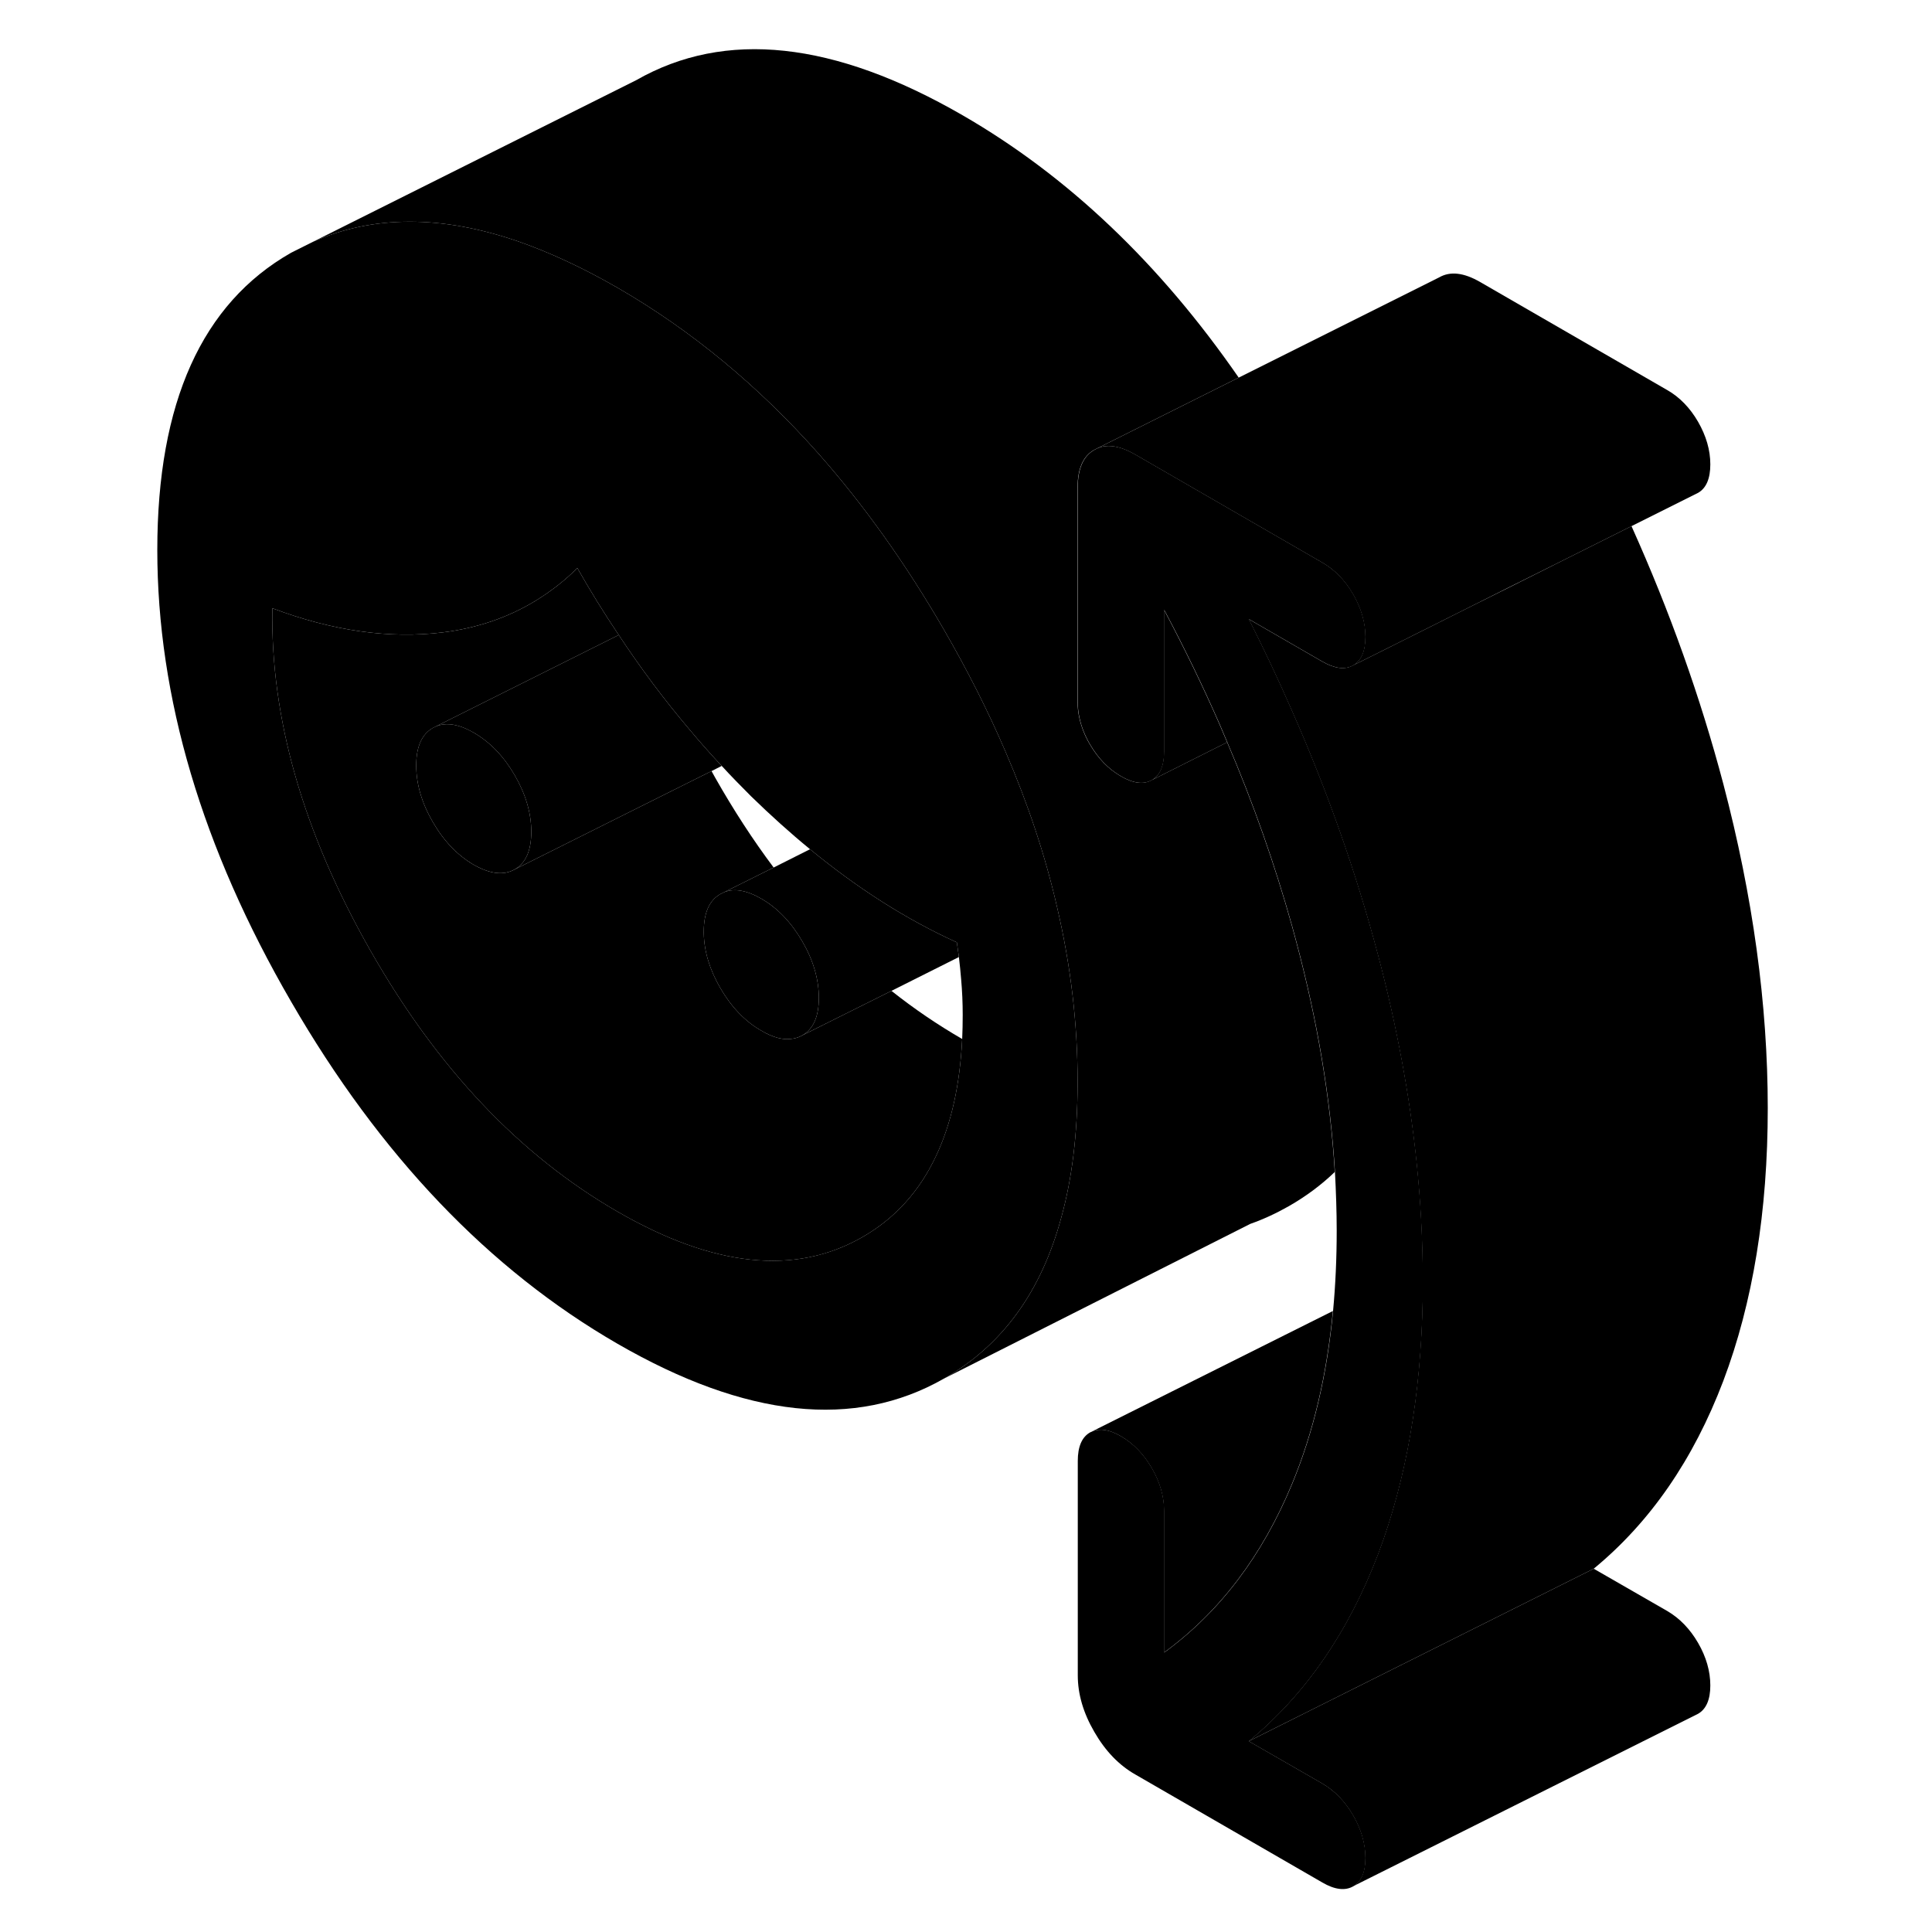 <svg width="48" height="48" viewBox="0 0 98 112" xmlns="http://www.w3.org/2000/svg" stroke-width="1px"
     stroke-linecap="round" stroke-linejoin="round">
    <path d="M22.839 44.94C22.199 43.84 21.409 43.02 20.459 42.47C19.519 41.93 18.729 41.84 18.089 42.2C17.449 42.57 17.129 43.29 17.129 44.37C17.129 45.45 17.449 46.55 18.089 47.65C18.729 48.76 19.519 49.58 20.459 50.13C21.409 50.67 22.199 50.76 22.839 50.4C23.479 50.03 23.799 49.31 23.799 48.22C23.799 47.13 23.479 46.05 22.839 44.94ZM22.839 44.94C22.199 43.84 21.409 43.02 20.459 42.47C19.519 41.93 18.729 41.84 18.089 42.2C17.449 42.57 17.129 43.29 17.129 44.37C17.129 45.45 17.449 46.55 18.089 47.65C18.729 48.76 19.519 49.58 20.459 50.13C21.409 50.67 22.199 50.76 22.839 50.4C23.479 50.03 23.799 49.31 23.799 48.22C23.799 47.13 23.479 46.05 22.839 44.94ZM22.839 44.94C22.199 43.84 21.409 43.02 20.459 42.47C19.519 41.93 18.729 41.84 18.089 42.2C17.449 42.57 17.129 43.29 17.129 44.37C17.129 45.45 17.449 46.55 18.089 47.65C18.729 48.76 19.519 49.58 20.459 50.13C21.409 50.67 22.199 50.76 22.839 50.4C23.479 50.03 23.799 49.31 23.799 48.22C23.799 47.13 23.479 46.05 22.839 44.94ZM22.839 44.94C22.199 43.84 21.409 43.02 20.459 42.47C19.519 41.93 18.729 41.84 18.089 42.2C17.449 42.57 17.129 43.29 17.129 44.37C17.129 45.45 17.449 46.55 18.089 47.65C18.729 48.76 19.519 49.58 20.459 50.13C21.409 50.67 22.199 50.76 22.839 50.4C23.479 50.03 23.799 49.31 23.799 48.22C23.799 47.13 23.479 46.05 22.839 44.94ZM22.839 44.94C22.199 43.84 21.409 43.02 20.459 42.47C19.519 41.93 18.729 41.84 18.089 42.2C17.449 42.57 17.129 43.29 17.129 44.37C17.129 45.45 17.449 46.55 18.089 47.65C18.729 48.76 19.519 49.58 20.459 50.13C21.409 50.67 22.199 50.76 22.839 50.4C23.479 50.03 23.799 49.31 23.799 48.22C23.799 47.13 23.479 46.05 22.839 44.94ZM22.839 44.94C22.199 43.84 21.409 43.02 20.459 42.47C19.519 41.93 18.729 41.84 18.089 42.2C17.449 42.57 17.129 43.29 17.129 44.37C17.129 45.45 17.449 46.55 18.089 47.65C18.729 48.76 19.519 49.58 20.459 50.13C21.409 50.67 22.199 50.76 22.839 50.4C23.479 50.03 23.799 49.31 23.799 48.22C23.799 47.13 23.479 46.05 22.839 44.94ZM22.839 44.94C22.199 43.84 21.409 43.02 20.459 42.47C19.519 41.93 18.729 41.84 18.089 42.2C17.449 42.57 17.129 43.29 17.129 44.37C17.129 45.45 17.449 46.55 18.089 47.65C18.729 48.76 19.519 49.58 20.459 50.13C21.409 50.67 22.199 50.76 22.839 50.4C23.479 50.03 23.799 49.31 23.799 48.22C23.799 47.13 23.479 46.05 22.839 44.94ZM22.839 44.94C22.199 43.84 21.409 43.02 20.459 42.47C19.519 41.93 18.729 41.84 18.089 42.2C17.449 42.57 17.129 43.29 17.129 44.37C17.129 45.45 17.449 46.55 18.089 47.65C18.729 48.76 19.519 49.58 20.459 50.13C21.409 50.67 22.199 50.76 22.839 50.4C23.479 50.03 23.799 49.31 23.799 48.22C23.799 47.13 23.479 46.05 22.839 44.94ZM22.839 44.94C22.199 43.84 21.409 43.02 20.459 42.47C19.519 41.93 18.729 41.84 18.089 42.2C17.449 42.57 17.129 43.29 17.129 44.37C17.129 45.45 17.449 46.55 18.089 47.65C18.729 48.76 19.519 49.58 20.459 50.13C21.409 50.67 22.199 50.76 22.839 50.4C23.479 50.03 23.799 49.31 23.799 48.22C23.799 47.13 23.479 46.05 22.839 44.94ZM22.839 44.94C22.199 43.84 21.409 43.02 20.459 42.47C19.519 41.93 18.729 41.84 18.089 42.2C17.449 42.57 17.129 43.29 17.129 44.37C17.129 45.45 17.449 46.55 18.089 47.65C18.729 48.76 19.519 49.58 20.459 50.13C21.409 50.67 22.199 50.76 22.839 50.4C23.479 50.03 23.799 49.31 23.799 48.22C23.799 47.13 23.479 46.05 22.839 44.94ZM22.839 44.94C22.199 43.84 21.409 43.02 20.459 42.47C19.519 41.93 18.729 41.84 18.089 42.2C17.449 42.57 17.129 43.29 17.129 44.37C17.129 45.45 17.449 46.55 18.089 47.65C18.729 48.76 19.519 49.58 20.459 50.13C21.409 50.67 22.199 50.76 22.839 50.4C23.479 50.03 23.799 49.31 23.799 48.22C23.799 47.13 23.479 46.05 22.839 44.94ZM22.839 44.94C22.199 43.84 21.409 43.02 20.459 42.47C19.519 41.93 18.729 41.84 18.089 42.2C17.449 42.57 17.129 43.29 17.129 44.37C17.129 45.45 17.449 46.55 18.089 47.65C18.729 48.76 19.519 49.58 20.459 50.13C21.409 50.67 22.199 50.76 22.839 50.4C23.479 50.03 23.799 49.31 23.799 48.22C23.799 47.13 23.479 46.05 22.839 44.94ZM22.839 44.94C22.199 43.84 21.409 43.02 20.459 42.47C19.519 41.93 18.729 41.84 18.089 42.2C17.449 42.57 17.129 43.29 17.129 44.37C17.129 45.45 17.449 46.55 18.089 47.65C18.729 48.76 19.519 49.58 20.459 50.13C21.409 50.67 22.199 50.76 22.839 50.4C23.479 50.03 23.799 49.31 23.799 48.22C23.799 47.13 23.479 46.05 22.839 44.94ZM22.839 44.94C22.199 43.84 21.409 43.02 20.459 42.47C19.519 41.93 18.729 41.84 18.089 42.2C17.449 42.57 17.129 43.29 17.129 44.37C17.129 45.45 17.449 46.55 18.089 47.65C18.729 48.76 19.519 49.58 20.459 50.13C21.409 50.67 22.199 50.76 22.839 50.4C23.479 50.03 23.799 49.31 23.799 48.22C23.799 47.13 23.479 46.05 22.839 44.94ZM22.839 44.94C22.199 43.84 21.409 43.02 20.459 42.47C19.519 41.93 18.729 41.84 18.089 42.2C17.449 42.57 17.129 43.29 17.129 44.37C17.129 45.45 17.449 46.55 18.089 47.65C18.729 48.76 19.519 49.58 20.459 50.13C21.409 50.67 22.199 50.76 22.839 50.4C23.479 50.03 23.799 49.31 23.799 48.22C23.799 47.13 23.479 46.05 22.839 44.94ZM22.839 44.94C22.199 43.84 21.409 43.02 20.459 42.47C19.519 41.93 18.729 41.84 18.089 42.2C17.449 42.57 17.129 43.29 17.129 44.37C17.129 45.45 17.449 46.55 18.089 47.65C18.729 48.76 19.519 49.58 20.459 50.13C21.409 50.67 22.199 50.76 22.839 50.4C23.479 50.03 23.799 49.31 23.799 48.22C23.799 47.13 23.479 46.05 22.839 44.94ZM22.839 44.94C22.199 43.84 21.409 43.02 20.459 42.47C19.519 41.93 18.729 41.84 18.089 42.2C17.449 42.57 17.129 43.29 17.129 44.37C17.129 45.45 17.449 46.55 18.089 47.65C18.729 48.76 19.519 49.58 20.459 50.13C21.409 50.67 22.199 50.76 22.839 50.4C23.479 50.03 23.799 49.31 23.799 48.22C23.799 47.13 23.479 46.05 22.839 44.94ZM22.839 44.94C22.199 43.84 21.409 43.02 20.459 42.47C19.519 41.93 18.729 41.84 18.089 42.2C17.449 42.57 17.129 43.29 17.129 44.37C17.129 45.45 17.449 46.55 18.089 47.65C18.729 48.76 19.519 49.58 20.459 50.13C21.409 50.67 22.199 50.76 22.839 50.4C23.479 50.03 23.799 49.31 23.799 48.22C23.799 47.13 23.479 46.05 22.839 44.94ZM22.839 44.94C22.199 43.84 21.409 43.02 20.459 42.47C19.519 41.93 18.729 41.84 18.089 42.2C17.449 42.57 17.129 43.29 17.129 44.37C17.129 45.45 17.449 46.55 18.089 47.65C18.729 48.76 19.519 49.58 20.459 50.13C21.409 50.67 22.199 50.76 22.839 50.4C23.479 50.03 23.799 49.31 23.799 48.22C23.799 47.13 23.479 46.05 22.839 44.94ZM22.839 44.94C22.199 43.84 21.409 43.02 20.459 42.47C19.519 41.93 18.729 41.84 18.089 42.2C17.449 42.57 17.129 43.29 17.129 44.37C17.129 45.45 17.449 46.55 18.089 47.65C18.729 48.76 19.519 49.58 20.459 50.13C21.409 50.67 22.199 50.76 22.839 50.4C23.479 50.03 23.799 49.31 23.799 48.22C23.799 47.13 23.479 46.05 22.839 44.94ZM22.839 44.94C22.199 43.84 21.409 43.02 20.459 42.47C19.519 41.93 18.729 41.84 18.089 42.2C17.449 42.57 17.129 43.29 17.129 44.37C17.129 45.45 17.449 46.55 18.089 47.65C18.729 48.76 19.519 49.58 20.459 50.13C21.409 50.67 22.199 50.76 22.839 50.4C23.479 50.03 23.799 49.31 23.799 48.22C23.799 47.13 23.479 46.05 22.839 44.94ZM22.839 44.94C22.199 43.84 21.409 43.02 20.459 42.47C19.519 41.93 18.729 41.84 18.089 42.2C17.449 42.57 17.129 43.29 17.129 44.37C17.129 45.45 17.449 46.55 18.089 47.65C18.729 48.76 19.519 49.58 20.459 50.13C21.409 50.67 22.199 50.76 22.839 50.4C23.479 50.03 23.799 49.31 23.799 48.22C23.799 47.13 23.479 46.05 22.839 44.94ZM22.839 44.94C22.199 43.84 21.409 43.02 20.459 42.47C19.519 41.93 18.729 41.84 18.089 42.2C17.449 42.57 17.129 43.29 17.129 44.37C17.129 45.45 17.449 46.55 18.089 47.65C18.729 48.76 19.519 49.58 20.459 50.13C21.409 50.67 22.199 50.76 22.839 50.4C23.479 50.03 23.799 49.31 23.799 48.22C23.799 47.13 23.479 46.05 22.839 44.94ZM22.839 44.94C22.199 43.84 21.409 43.02 20.459 42.47C19.519 41.93 18.729 41.84 18.089 42.2C17.449 42.57 17.129 43.29 17.129 44.37C17.129 45.45 17.449 46.55 18.089 47.65C18.729 48.76 19.519 49.58 20.459 50.13C21.409 50.67 22.199 50.76 22.839 50.4C23.479 50.03 23.799 49.31 23.799 48.22C23.799 47.13 23.479 46.05 22.839 44.94ZM22.839 44.94C22.199 43.84 21.409 43.02 20.459 42.47C19.519 41.93 18.729 41.84 18.089 42.2C17.449 42.57 17.129 43.29 17.129 44.37C17.129 45.45 17.449 46.55 18.089 47.65C18.729 48.76 19.519 49.58 20.459 50.13C21.409 50.67 22.199 50.76 22.839 50.4C23.479 50.03 23.799 49.31 23.799 48.22C23.799 47.13 23.479 46.05 22.839 44.94ZM22.839 44.94C22.199 43.84 21.409 43.02 20.459 42.47C19.519 41.93 18.729 41.84 18.089 42.2C17.449 42.57 17.129 43.29 17.129 44.37C17.129 45.45 17.449 46.55 18.089 47.65C18.729 48.76 19.519 49.58 20.459 50.13C21.409 50.67 22.199 50.76 22.839 50.4C23.479 50.03 23.799 49.31 23.799 48.22C23.799 47.13 23.479 46.05 22.839 44.94ZM22.839 44.94C22.199 43.84 21.409 43.02 20.459 42.47C19.519 41.93 18.729 41.84 18.089 42.2C17.449 42.57 17.129 43.29 17.129 44.37C17.129 45.45 17.449 46.55 18.089 47.65C18.729 48.76 19.519 49.58 20.459 50.13C21.409 50.67 22.199 50.76 22.839 50.4C23.479 50.03 23.799 49.31 23.799 48.22C23.799 47.13 23.479 46.05 22.839 44.94ZM22.839 44.94C22.199 43.84 21.409 43.02 20.459 42.47C19.519 41.93 18.729 41.84 18.089 42.2C17.449 42.57 17.129 43.29 17.129 44.37C17.129 45.45 17.449 46.55 18.089 47.65C18.729 48.76 19.519 49.58 20.459 50.13C21.409 50.67 22.199 50.76 22.839 50.4C23.479 50.03 23.799 49.31 23.799 48.22C23.799 47.13 23.479 46.05 22.839 44.94ZM22.839 44.94C22.199 43.84 21.409 43.02 20.459 42.47C19.519 41.93 18.729 41.84 18.089 42.2C17.449 42.57 17.129 43.29 17.129 44.37C17.129 45.45 17.449 46.55 18.089 47.65C18.729 48.76 19.519 49.58 20.459 50.13C21.409 50.67 22.199 50.76 22.839 50.4C23.479 50.03 23.799 49.31 23.799 48.22C23.799 47.13 23.479 46.05 22.839 44.94ZM22.839 44.94C22.199 43.84 21.409 43.02 20.459 42.47C19.519 41.93 18.729 41.84 18.089 42.2C17.449 42.57 17.129 43.29 17.129 44.37C17.129 45.45 17.449 46.55 18.089 47.65C18.729 48.76 19.519 49.58 20.459 50.13C21.409 50.67 22.199 50.76 22.839 50.4C23.479 50.03 23.799 49.31 23.799 48.22C23.799 47.13 23.479 46.05 22.839 44.94ZM22.839 44.94C22.199 43.84 21.409 43.02 20.459 42.47C19.519 41.93 18.729 41.84 18.089 42.2C17.449 42.57 17.129 43.29 17.129 44.37C17.129 45.45 17.449 46.55 18.089 47.65C18.729 48.76 19.519 49.58 20.459 50.13C21.409 50.67 22.199 50.76 22.839 50.4C23.479 50.03 23.799 49.31 23.799 48.22C23.799 47.13 23.479 46.05 22.839 44.94ZM22.839 44.94C22.199 43.84 21.409 43.02 20.459 42.47C19.519 41.93 18.729 41.84 18.089 42.2C17.449 42.57 17.129 43.29 17.129 44.37C17.129 45.45 17.449 46.55 18.089 47.65C18.729 48.76 19.519 49.58 20.459 50.13C21.409 50.67 22.199 50.76 22.839 50.4C23.479 50.03 23.799 49.31 23.799 48.22C23.799 47.13 23.479 46.05 22.839 44.94ZM22.839 44.94C22.199 43.84 21.409 43.02 20.459 42.47C19.519 41.93 18.729 41.84 18.089 42.2C17.449 42.57 17.129 43.29 17.129 44.37C17.129 45.45 17.449 46.55 18.089 47.65C18.729 48.76 19.519 49.58 20.459 50.13C21.409 50.67 22.199 50.76 22.839 50.4C23.479 50.03 23.799 49.31 23.799 48.22C23.799 47.13 23.479 46.05 22.839 44.94ZM22.839 44.94C22.199 43.84 21.409 43.02 20.459 42.47C19.519 41.93 18.729 41.84 18.089 42.2C17.449 42.57 17.129 43.29 17.129 44.37C17.129 45.45 17.449 46.55 18.089 47.65C18.729 48.76 19.519 49.58 20.459 50.13C21.409 50.67 22.199 50.76 22.839 50.4C23.479 50.03 23.799 49.31 23.799 48.22C23.799 47.13 23.479 46.05 22.839 44.94ZM22.839 44.94C22.199 43.84 21.409 43.02 20.459 42.47C19.519 41.93 18.729 41.84 18.089 42.2C17.449 42.57 17.129 43.29 17.129 44.37C17.129 45.45 17.449 46.55 18.089 47.65C18.729 48.76 19.519 49.58 20.459 50.13C21.409 50.67 22.199 50.76 22.839 50.4C23.479 50.03 23.799 49.31 23.799 48.22C23.799 47.13 23.479 46.05 22.839 44.94ZM22.839 44.94C22.199 43.84 21.409 43.02 20.459 42.47C19.519 41.93 18.729 41.84 18.089 42.2C17.449 42.57 17.129 43.29 17.129 44.37C17.129 45.45 17.449 46.55 18.089 47.65C18.729 48.76 19.519 49.58 20.459 50.13C21.409 50.67 22.199 50.76 22.839 50.4C23.479 50.03 23.799 49.31 23.799 48.22C23.799 47.13 23.479 46.05 22.839 44.94ZM22.839 44.94C22.199 43.84 21.409 43.02 20.459 42.47C19.519 41.93 18.729 41.84 18.089 42.2C17.449 42.57 17.129 43.29 17.129 44.37C17.129 45.45 17.449 46.55 18.089 47.65C18.729 48.76 19.519 49.58 20.459 50.13C21.409 50.67 22.199 50.76 22.839 50.4C23.479 50.03 23.799 49.31 23.799 48.22C23.799 47.13 23.479 46.05 22.839 44.94ZM75.469 74.69V75.35C75.469 75.05 75.469 74.75 75.469 74.45C75.469 74.53 75.469 74.61 75.469 74.69Z" class="pr-icon-iso-solid-stroke" stroke-linejoin="round"/>
    <path d="M75.469 74.691V75.351C75.469 75.051 75.469 74.751 75.469 74.451C75.469 74.531 75.469 74.611 75.469 74.691ZM59.829 45.181C59.829 45.181 59.789 45.211 59.77 45.221L59.839 45.191H59.829V45.181ZM59.829 45.181C59.829 45.181 59.789 45.211 59.77 45.221L59.839 45.191H59.829V45.181ZM59.829 45.181C59.829 45.181 59.789 45.211 59.77 45.221L59.839 45.191H59.829V45.181ZM59.829 45.181C59.829 45.181 59.789 45.211 59.77 45.221L59.839 45.191H59.829V45.181ZM59.829 45.181C59.829 45.181 59.789 45.211 59.77 45.221L59.839 45.191H59.829V45.181ZM59.829 45.181C59.829 45.181 59.789 45.211 59.77 45.221L59.839 45.191H59.829V45.181ZM59.829 45.181C59.829 45.181 59.789 45.211 59.77 45.221L59.839 45.191H59.829V45.181ZM59.829 45.181C59.829 45.181 59.789 45.211 59.77 45.221L59.839 45.191H59.829V45.181ZM59.829 45.181C59.829 45.181 59.789 45.211 59.77 45.221L59.839 45.191H59.829V45.181ZM59.829 45.181C59.829 45.181 59.789 45.211 59.77 45.221L59.839 45.191H59.829V45.181ZM59.829 45.181C59.829 45.181 59.789 45.211 59.77 45.221L59.839 45.191H59.829V45.181ZM59.829 45.181C59.829 45.181 59.789 45.211 59.77 45.221L59.839 45.191H59.829V45.181ZM59.829 45.181C59.829 45.181 59.789 45.211 59.77 45.221L59.839 45.191H59.829V45.181ZM59.829 45.181C59.829 45.181 59.789 45.211 59.77 45.221L59.839 45.191H59.829V45.181ZM59.829 45.181C59.829 45.181 59.789 45.211 59.77 45.221L59.839 45.191H59.829V45.181ZM59.829 45.181C59.829 45.181 59.789 45.211 59.77 45.221L59.839 45.191H59.829V45.181ZM59.829 45.181C59.829 45.181 59.789 45.211 59.77 45.221L59.839 45.191H59.829V45.181ZM59.829 45.181C59.829 45.181 59.789 45.211 59.77 45.221L59.839 45.191H59.829V45.181ZM59.829 45.181C59.829 45.181 59.789 45.211 59.77 45.221L59.839 45.191H59.829V45.181ZM59.829 45.181C59.829 45.181 59.789 45.211 59.77 45.221L59.839 45.191H59.829V45.181ZM59.829 45.181C59.829 45.181 59.789 45.211 59.77 45.221L59.839 45.191H59.829V45.181ZM59.829 45.181C59.829 45.181 59.789 45.211 59.77 45.221L59.839 45.191H59.829V45.181ZM59.829 45.181C59.829 45.181 59.789 45.211 59.77 45.221L59.839 45.191H59.829V45.181ZM59.829 45.181C59.829 45.181 59.789 45.211 59.77 45.221L59.839 45.191H59.829V45.181Z" class="pr-icon-iso-solid-stroke" stroke-linejoin="round"/>
    <path d="M54.289 52.63C53.609 49.64 52.599 46.61 51.289 43.57C50.279 41.22 49.089 38.87 47.719 36.5C45.509 32.68 43.089 29.29 40.469 26.32C36.949 22.35 33.059 19.14 28.799 16.68C26.799 15.53 24.889 14.64 23.059 14C18.599 12.46 14.619 12.47 11.139 14.02L9.879 14.65C4.709 17.59 2.119 23.34 2.119 31.88C2.119 40.42 4.709 49.16 9.879 58.07C15.039 66.99 21.349 73.6 28.799 77.9C36.249 82.2 42.549 82.87 47.719 79.92C51.099 78 53.369 74.88 54.529 70.56C55.149 68.32 55.459 65.76 55.469 62.87V62.69C55.469 59.36 55.079 56.01 54.289 52.63ZM48.779 60.23C48.649 62.88 48.149 65.13 47.279 66.98C46.309 69.06 44.879 70.64 42.969 71.73C39.079 73.95 34.359 73.45 28.799 70.24C23.129 66.97 18.349 61.92 14.459 55.08C10.569 48.24 8.679 41.63 8.789 35.26C12.289 36.58 15.589 37.04 18.669 36.66C20.679 36.41 22.469 35.79 24.059 34.82C24.919 34.29 25.729 33.67 26.469 32.93C27.229 34.27 28.029 35.56 28.869 36.81C30.149 38.75 31.519 40.58 32.979 42.3C33.579 43.02 34.199 43.72 34.839 44.4C35.389 45 35.969 45.59 36.549 46.17C37.679 47.27 38.809 48.29 39.959 49.23C42.729 51.51 45.559 53.31 48.469 54.63C48.509 54.92 48.549 55.21 48.589 55.48C48.639 55.93 48.689 56.37 48.719 56.78C48.779 57.45 48.809 58.14 48.809 58.84C48.809 59.32 48.799 59.78 48.779 60.23Z" class="pr-icon-iso-solid-stroke" stroke-linejoin="round"/>
    <path d="M34.839 44.401L34.249 44.7L29.359 47.141L22.839 50.401C23.479 50.031 23.799 49.31 23.799 48.221C23.799 47.13 23.479 46.05 22.839 44.941C22.199 43.84 21.409 43.02 20.459 42.471C19.519 41.931 18.729 41.84 18.089 42.2L25.329 38.581L28.869 36.81C30.149 38.751 31.519 40.581 32.979 42.3C33.579 43.02 34.199 43.721 34.839 44.401Z" class="pr-icon-iso-solid-stroke" stroke-linejoin="round"/>
    <path d="M40.469 57.85C40.469 58.931 40.149 59.66 39.509 60.02C39.339 60.12 39.159 60.181 38.969 60.211C38.439 60.31 37.829 60.16 37.139 59.751C36.189 59.211 35.399 58.38 34.759 57.281C34.139 56.211 33.819 55.151 33.799 54.1V54.001C33.799 52.92 34.119 52.191 34.759 51.831L34.959 51.73C35.559 51.48 36.289 51.611 37.139 52.1C38.079 52.641 38.869 53.471 39.509 54.571C40.149 55.67 40.469 56.77 40.469 57.85Z" class="pr-icon-iso-solid-stroke" stroke-linejoin="round"/>
    <path d="M48.589 55.48L44.679 57.441L39.509 60.02C40.149 59.66 40.469 58.931 40.469 57.85C40.469 56.77 40.149 55.67 39.509 54.571C38.869 53.471 38.079 52.641 37.139 52.1C36.289 51.611 35.559 51.48 34.959 51.73L37.849 50.291L39.959 49.23C42.729 51.511 45.559 53.31 48.469 54.63C48.509 54.92 48.549 55.211 48.589 55.48Z" class="pr-icon-iso-solid-stroke" stroke-linejoin="round"/>
    <path d="M48.779 60.231C48.649 62.881 48.149 65.131 47.279 66.981C46.309 69.061 44.879 70.641 42.969 71.731C39.079 73.951 34.359 73.451 28.799 70.241C23.129 66.971 18.349 61.921 14.459 55.081C10.569 48.241 8.679 41.631 8.789 35.261C12.289 36.581 15.589 37.041 18.669 36.661C20.679 36.411 22.469 35.791 24.059 34.821C24.919 34.291 25.729 33.671 26.469 32.931C27.229 34.271 28.029 35.561 28.869 36.811L25.329 38.581L18.089 42.201C17.449 42.571 17.129 43.291 17.129 44.371C17.129 45.451 17.449 46.551 18.089 47.651C18.729 48.761 19.519 49.581 20.459 50.131C21.409 50.671 22.199 50.761 22.839 50.401L29.359 47.141L34.249 44.701C34.319 44.831 34.389 44.951 34.459 45.081C35.519 46.951 36.649 48.691 37.849 50.291L34.959 51.731L34.759 51.831C34.119 52.191 33.799 52.921 33.799 54.001V54.101C33.819 55.151 34.139 56.211 34.759 57.281C35.399 58.381 36.189 59.211 37.139 59.751C37.829 60.161 38.439 60.311 38.969 60.211C39.159 60.181 39.339 60.121 39.509 60.021L44.679 57.441C45.989 58.481 47.359 59.411 48.779 60.231Z" class="pr-icon-iso-solid-stroke" stroke-linejoin="round"/>
    <path d="M70.379 67.94C69.589 68.7 68.699 69.36 67.719 69.92C66.999 70.33 66.249 70.68 65.479 70.95L47.719 79.92C51.099 78 53.369 74.88 54.529 70.56C55.149 68.32 55.459 65.76 55.469 62.87V62.69C55.469 59.36 55.079 56.01 54.289 52.63C53.609 49.64 52.599 46.61 51.289 43.57C50.279 41.22 49.089 38.87 47.719 36.5C45.509 32.68 43.089 29.29 40.469 26.32C36.949 22.35 33.059 19.14 28.799 16.68C26.799 15.53 24.889 14.64 23.059 14C18.599 12.46 14.619 12.47 11.139 14.02L29.879 4.65C35.039 1.7 41.349 2.38 48.799 6.68C54.899 10.2 60.229 15.27 64.809 21.89L56.629 25.98L56.429 26.08C55.789 26.44 55.469 27.17 55.469 28.25V40.69C55.469 40.99 55.499 41.3 55.569 41.61C55.679 42.12 55.879 42.64 56.179 43.15C56.659 43.97 57.249 44.58 57.979 45C58.699 45.42 59.299 45.49 59.769 45.22L59.839 45.19L64.139 43.03C65.649 46.56 66.899 50.12 67.899 53.69C67.979 53.99 68.059 54.29 68.139 54.58C69.369 59.19 70.119 63.64 70.379 67.94Z" class="pr-icon-iso-solid-stroke" stroke-linejoin="round"/>
    <path d="M64.139 43.031L59.839 45.191H59.829C60.259 44.901 60.479 44.361 60.479 43.571V35.351C61.649 37.551 62.719 39.761 63.689 41.971C63.839 42.321 63.989 42.671 64.139 43.031Z" class="pr-icon-iso-solid-stroke" stroke-linejoin="round"/>
    <path d="M75.48 74.24V74.451C75.48 74.531 75.48 74.611 75.48 74.691V75.35C75.379 80.891 74.519 85.79 72.909 90.061C71.179 94.611 68.679 98.24 65.399 100.941L69.659 103.391C70.379 103.811 70.98 104.431 71.45 105.241C71.919 106.051 72.159 106.881 72.159 107.711C72.159 108.541 71.919 109.081 71.45 109.351C70.98 109.621 70.379 109.551 69.659 109.131L58.819 102.871C57.869 102.331 57.08 101.511 56.44 100.401C55.8 99.3 55.48 98.21 55.48 97.121V84.691C55.48 83.861 55.719 83.311 56.19 83.04L56.339 82.971C56.789 82.79 57.33 82.88 57.989 83.26C58.709 83.68 59.309 84.3 59.779 85.111C60.249 85.921 60.489 86.751 60.489 87.581V95.8C63.709 93.451 66.179 90.191 67.909 86.02C69.139 83.05 69.93 79.71 70.279 76.001C70.419 74.501 70.49 72.96 70.49 71.35C70.49 70.231 70.449 69.091 70.389 67.941C70.129 63.641 69.379 59.191 68.149 54.581C68.069 54.291 67.989 53.99 67.909 53.691C66.909 50.12 65.659 46.56 64.149 43.031C63.999 42.67 63.849 42.321 63.7 41.971C62.73 39.761 61.66 37.55 60.489 35.35V43.571C60.489 44.361 60.269 44.901 59.839 45.181C59.819 45.2 59.8 45.211 59.779 45.221C59.309 45.49 58.709 45.42 57.989 45.001C57.26 44.581 56.669 43.971 56.19 43.151C55.889 42.641 55.689 42.12 55.579 41.611C55.509 41.3 55.48 40.99 55.48 40.691V28.25C55.48 27.171 55.8 26.441 56.44 26.081L56.639 25.98C57.239 25.73 57.969 25.86 58.819 26.351L69.659 32.611C70.379 33.02 70.98 33.641 71.45 34.45C71.919 35.27 72.159 36.09 72.159 36.92C72.159 37.751 71.919 38.3 71.45 38.571C70.98 38.84 70.379 38.761 69.659 38.35L65.399 35.891C66.289 37.651 67.119 39.41 67.889 41.17C69.979 45.91 71.649 50.66 72.909 55.431C73.449 57.471 73.9 59.49 74.269 61.48C75.029 65.561 75.43 69.531 75.48 73.391C75.48 73.68 75.48 73.96 75.48 74.24Z" class="pr-icon-iso-solid-stroke" stroke-linejoin="round"/>
    <path d="M92.149 26.921C92.149 27.751 91.909 28.301 91.439 28.571L87.579 30.501L83.859 32.361L80.449 34.061L78.279 35.151L72.929 37.831L71.439 38.571C71.909 38.301 72.149 37.751 72.149 36.921C72.149 36.091 71.909 35.271 71.439 34.451C70.969 33.641 70.369 33.021 69.649 32.611L58.809 26.351C57.959 25.861 57.229 25.731 56.629 25.981L64.809 21.891L76.429 16.081C77.069 15.711 77.859 15.801 78.809 16.351L89.649 22.611C90.369 23.021 90.969 23.641 91.439 24.451C91.909 25.271 92.149 26.091 92.149 26.921Z" class="pr-icon-iso-solid-stroke" stroke-linejoin="round"/>
    <path d="M95.479 64.24C95.479 70.23 94.619 75.51 92.899 80.06C91.169 84.61 88.669 88.24 85.389 90.94L80.069 93.6L65.389 100.94C68.669 98.24 71.169 94.61 72.899 90.06C74.509 85.79 75.369 80.89 75.469 75.35C75.469 75.05 75.469 74.75 75.469 74.45V74.24C75.469 73.96 75.469 73.68 75.469 73.39C75.419 69.53 75.019 65.56 74.259 61.48C73.889 59.49 73.439 57.47 72.899 55.43C71.639 50.66 69.969 45.91 67.879 41.17C67.109 39.41 66.279 37.65 65.389 35.89L69.649 38.35C70.369 38.76 70.969 38.84 71.439 38.57L72.929 37.83L78.279 35.15L80.449 34.07L83.859 32.36L87.579 30.5C89.809 35.46 91.579 40.44 92.899 45.43C94.619 51.97 95.479 58.24 95.479 64.24Z" class="pr-icon-iso-solid-stroke" stroke-linejoin="round"/>
    <path d="M92.149 97.71C92.149 98.53 91.909 99.08 91.439 99.35L91.299 99.42L71.439 109.35C71.909 109.08 72.149 108.53 72.149 107.71C72.149 106.89 71.909 106.05 71.439 105.24C70.969 104.43 70.369 103.81 69.649 103.39L65.389 100.94L80.069 93.6L85.389 90.94L89.649 93.39C90.369 93.81 90.969 94.43 91.439 95.24C91.909 96.05 92.149 96.88 92.149 97.71Z" class="pr-icon-iso-solid-stroke" stroke-linejoin="round"/>
    <path d="M70.269 76C69.919 79.71 69.129 83.05 67.899 86.02C66.169 90.19 63.699 93.45 60.479 95.8V87.58C60.479 86.75 60.239 85.92 59.769 85.11C59.299 84.3 58.699 83.68 57.979 83.26C57.319 82.88 56.779 82.79 56.329 82.97L70.269 76Z" class="pr-icon-iso-solid-stroke" stroke-linejoin="round"/>
</svg>